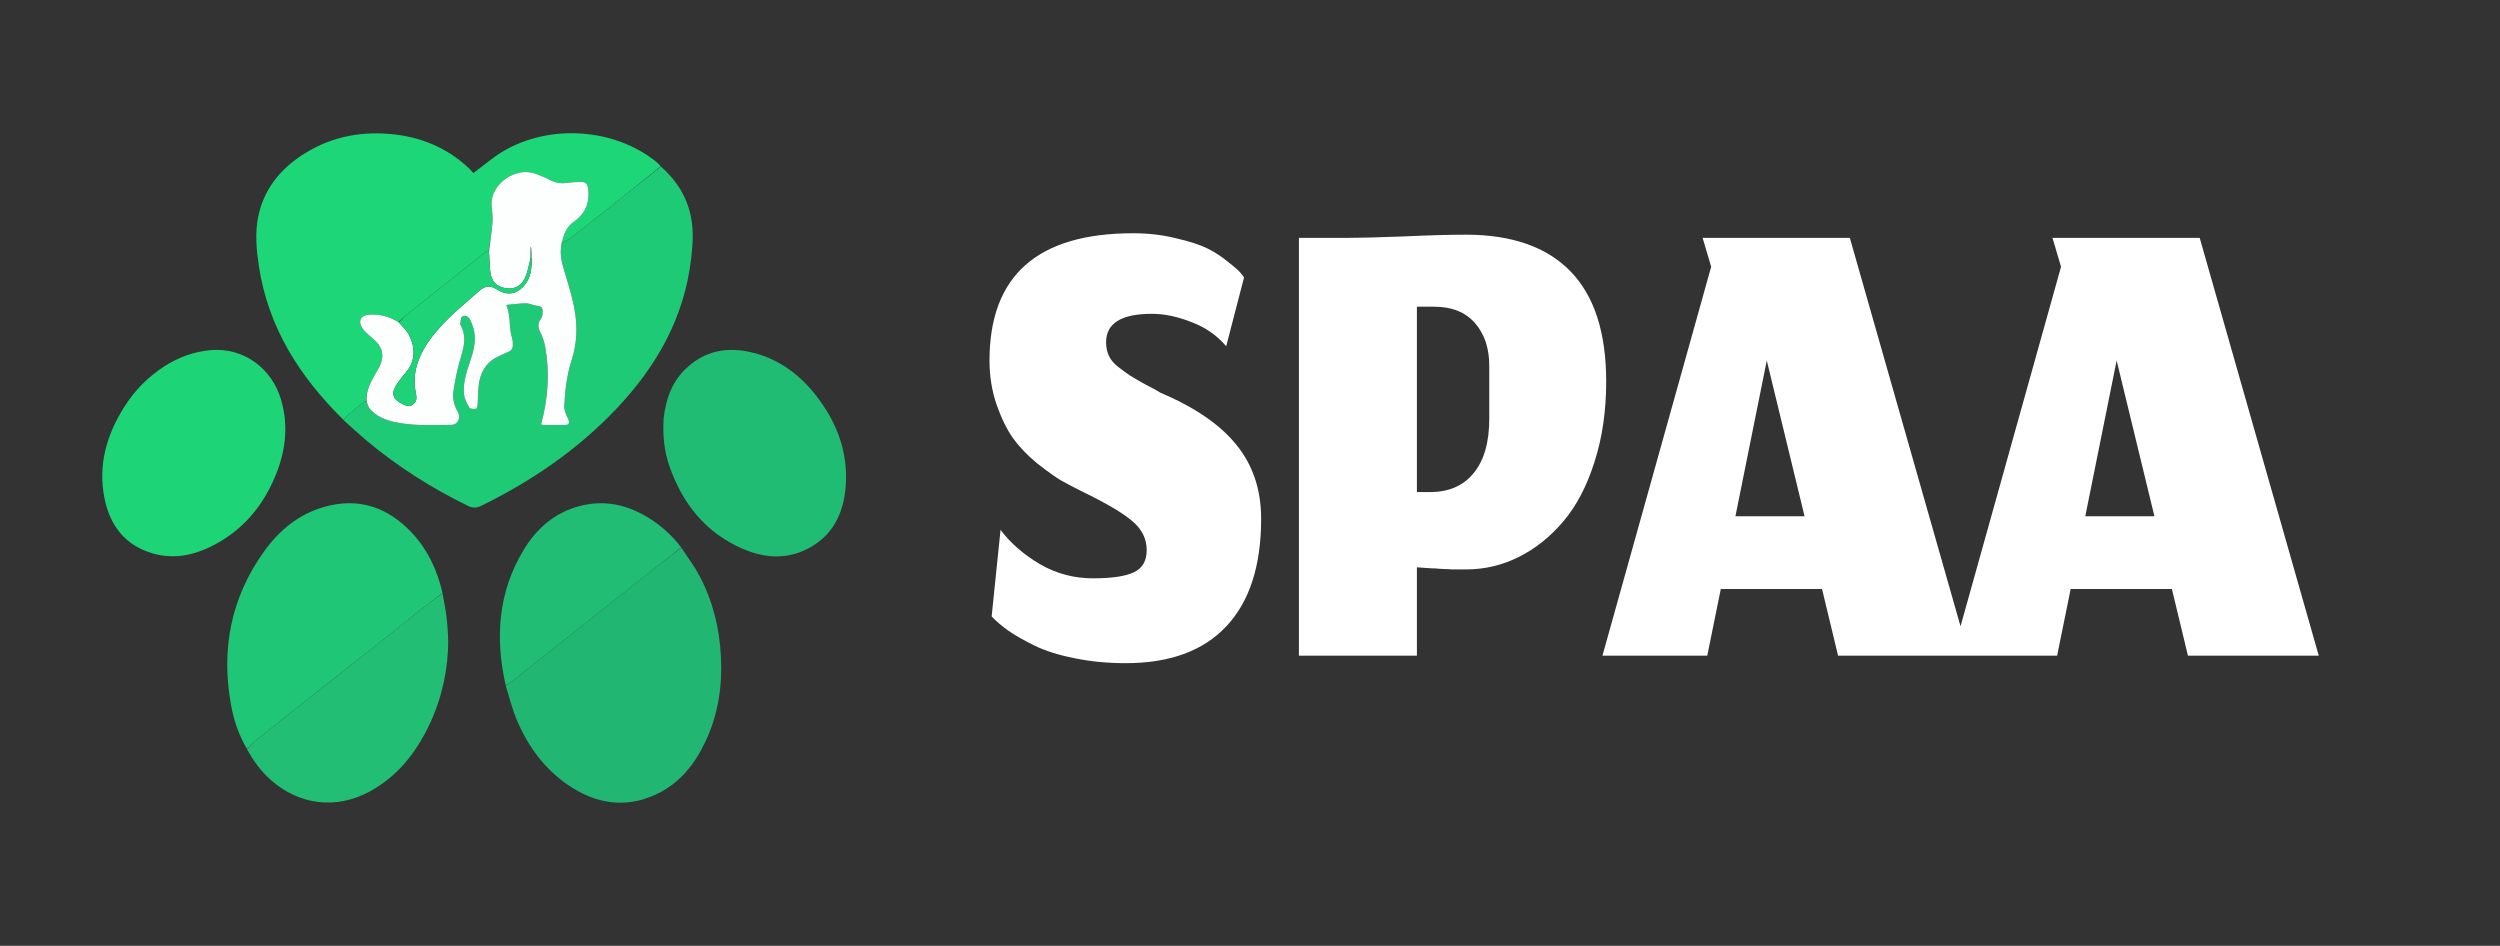 <svg width="2852" height="1079" viewBox="0 0 2852 1079" fill="none" xmlns="http://www.w3.org/2000/svg">
<rect x="0" y="0" width="2852" height="1079" fill="#333333" stroke="none"/>
<g clip-path="url(#clip0_149_2)">
<path d="M391.962 479.123C342.124 430.12 305.798 373.635 295.244 303.11C292.482 284.652 290.811 265.935 294.536 247.435C300.618 217.23 318.199 194.629 343.369 177.776C373.835 157.377 407.7 149.795 444.031 152.755C478.831 155.591 509.564 168.021 535.179 192.161C537.214 194.078 538.943 196.321 539.974 197.474C551.657 188.824 562.078 179.621 573.829 172.662C626.957 141.197 700.177 146.192 747.729 183.855C749.878 185.557 751.885 187.438 753.812 189.689C737.347 203.143 721.032 216.15 704.706 229.144C687.86 242.551 671.072 256.032 654.103 269.282C649.924 272.545 645.143 275.038 640.722 277.498C642.971 267.901 646.043 259.018 654.168 253.365C667.552 244.053 673.041 231.537 670.991 215.487C670.22 209.445 668.001 207.253 661.828 207.464C656.68 207.639 651.514 207.981 646.413 208.672C639.386 209.625 633.013 208.494 626.744 204.988C621.854 202.253 616.463 200.371 611.203 198.347C587.712 189.307 558.727 211.078 560.812 234.524C561.369 240.78 562.316 247.115 561.857 253.323C561.049 264.252 559.297 275.111 557.577 286.005C556.437 286.248 555.5 286.285 554.904 286.755C544.892 294.659 534.93 302.625 524.942 310.56C506.266 325.396 487.541 340.17 468.928 355.084C464.051 358.991 459.511 363.317 454.482 367.314C443.909 360.925 432.828 358.034 420.835 359.018C411.37 359.794 408.165 366.353 413.352 374.31C414.522 376.106 415.952 377.788 417.503 379.27C420.144 381.795 422.943 384.16 425.734 386.523C437.077 396.123 439.136 406.781 432.054 419.771C429.906 423.71 427.545 427.533 425.407 431.477C420.927 439.745 417.478 448.32 417.69 458.003C416.407 458.327 415.323 458.432 414.609 459.001C409.062 463.418 403.503 467.827 398.13 472.451C395.849 474.413 394.005 476.883 391.962 479.123Z" fill="#1DD677"/>
<path d="M640.638 277.886C645.143 275.038 649.924 272.545 654.103 269.282C671.072 256.032 687.86 242.551 704.706 229.144C721.032 216.15 737.347 203.143 753.996 189.997C771.834 205.79 783.983 224.877 788.423 248.4C791.362 263.967 790.261 279.617 788.452 295.166C780.626 362.407 749.027 417.964 703.25 466.261C658.876 513.077 606.49 548.864 548.721 577.122C543.467 579.691 539.235 579.689 533.943 577.116C492.134 556.786 453.203 532.037 417.597 502.132C408.963 494.88 400.678 487.211 392.097 479.429C394.005 476.883 395.849 474.413 398.13 472.451C403.503 467.827 409.062 463.418 414.609 459.001C415.323 458.432 416.407 458.327 417.843 458.339C419.673 461.47 420.406 464.79 422.39 466.975C429.291 474.577 438.379 478.624 448.179 480.997C470.147 486.317 492.551 484.795 514.824 484.68C522.348 484.642 526.124 476.837 522.322 470.034C518.193 462.643 515.93 454.65 517.206 446.524C519.233 433.607 521.757 420.651 525.546 408.158C529.375 395.534 532.452 383.443 525.512 371.061C525.273 370.635 525.003 370.076 525.087 369.646C525.656 366.746 525.364 362.637 527.157 361.244C530.398 358.726 534.337 361.24 535.983 364.246C538.316 368.507 539.979 373.333 540.924 378.117C543.404 390.669 539.643 402.422 535.651 414.167C531.738 425.684 528.131 437.497 529.361 449.773C529.892 455.074 532.726 460.375 535.513 465.085C536.397 466.579 540.57 466.633 543.121 466.34C543.933 466.247 544.766 462.929 544.91 461.036C545.449 453.912 545.36 446.729 546.145 439.639C547.722 425.402 553.972 413.952 567.214 407.232C571.359 405.128 575.633 403.269 579.907 401.433C583.375 399.943 585.163 397.438 585.019 393.682C584.924 391.2 585.108 388.564 584.341 386.273C580.214 373.954 582.971 360.449 577.695 348.354C577.59 348.112 577.82 347.725 577.792 347.843C585.3 347.173 592.645 346.124 600.002 346.027C603.68 345.979 607.342 347.898 611.078 348.526C618.593 349.787 619.135 350.13 618.944 357.777C618.894 359.787 618.204 362.092 617.038 363.705C613.644 368.402 613.403 372.739 616.016 378.082C618.69 383.552 620.856 389.503 621.938 395.48C627.323 425.224 625.32 454.618 617.217 484.301C618.112 484.424 619.652 484.805 621.194 484.818C628.691 484.882 636.189 484.859 643.687 484.842C648.858 484.831 649.912 483.577 648.548 478.622C648.075 476.903 646.724 475.436 646.18 473.725C645.145 470.468 643.534 467.079 643.681 463.813C644.497 445.646 646.715 427.569 652.289 410.236C658.539 390.798 658.895 371.109 655.146 351.541C652.08 335.543 646.974 319.912 642.34 304.246C639.75 295.493 638.791 286.83 640.638 277.886Z" fill="#1FCA76"/>
<path d="M777.323 624.853C784.24 635.471 791.987 645.647 797.913 656.792C813.125 685.397 820.681 716.245 822.424 748.552C824.237 782.165 819.38 814.624 805.093 845.304C792.666 871.991 774.948 894.235 747.595 906.658C712.417 922.633 679.004 916.722 647.906 895.403C621.297 877.162 602.791 852.034 590.162 822.713C584.647 809.909 581.154 796.235 577.021 782.42C579.639 780.316 582.085 778.886 584.297 777.157C593.301 770.123 602.237 763.003 611.189 755.904C626.372 743.865 641.553 731.823 656.727 719.773C672.16 707.519 687.578 695.245 703.015 682.995C719.878 669.613 736.718 656.2 753.644 642.896C761.444 636.764 769.424 630.86 777.323 624.853Z" fill="#22B673"/>
<path d="M281.801 854.434C272.57 838.974 266.835 822.143 263.62 804.582C251.978 740.994 263.283 682.048 301.187 629.149C318.347 605.2 340.439 586.783 369.229 578.452C409.099 566.915 442.794 578.576 470.468 608.464C488.256 627.675 498.937 650.84 504.849 676.573C498.001 681.85 491.369 686.511 485.026 691.535C463.21 708.812 441.543 726.278 419.727 743.556C398.304 760.523 376.74 777.312 355.291 794.248C334.622 810.567 313.972 826.911 293.435 843.394C289.28 846.729 285.665 850.737 281.801 854.434Z" fill="#1FC675"/>
<path d="M757.094 477.273C759.459 456.104 765.985 437.053 780.943 422.028C803.304 399.569 830.517 394.892 860.252 402.691C889.898 410.467 913.094 428.172 931.601 452.083C954.688 481.911 967.456 515.52 964.847 553.639C962.645 585.802 949.811 612.381 919.333 627.022C895.437 638.501 870.909 636.347 847.253 626.071C805.334 607.862 779.079 575.208 764.031 532.841C757.702 515.021 755.859 496.554 757.094 477.273Z" fill="#21BC74"/>
<path d="M187.741 417.74C204.045 407.383 221.342 401.081 240.325 399.432C277.449 396.206 310.5 419.69 321.003 457.212C328.739 484.848 326.095 512.053 315.911 538.502C301.36 576.29 276.975 605.718 240.168 623.739C219.203 634.004 197.026 637.932 174.22 631.323C142.653 622.176 125.371 599.47 119.169 568.304C111.657 530.547 121.599 496.071 141.799 464.133C153.622 445.441 168.776 429.93 187.741 417.74Z" fill="#1DD577"/>
<path d="M281.854 854.767C285.665 850.737 289.28 846.729 293.434 843.394C313.972 826.911 334.622 810.567 355.291 794.248C376.74 777.312 398.304 760.523 419.727 743.556C441.543 726.278 463.21 708.812 485.026 691.535C491.369 686.511 498.001 681.85 504.867 676.978C506.839 687.506 508.926 698.034 509.916 708.664C510.925 719.499 511.674 730.477 511.105 741.318C509.333 775.083 500.751 807.073 484.664 836.99C469.658 864.897 449.634 887.941 421.439 903.111C383.344 923.607 341.378 918.479 308.982 889.848C297.752 879.923 289.124 868.09 281.854 854.767Z" fill="#21BE74"/>
<path d="M777.132 624.563C769.424 630.86 761.444 636.764 753.644 642.896C736.718 656.2 719.878 669.613 703.015 682.995C687.578 695.246 672.16 707.519 656.727 719.773C641.553 731.823 626.372 743.865 611.189 755.904C602.237 763.003 593.301 770.123 584.297 777.157C582.085 778.886 579.639 780.316 576.952 782.02C564.55 727.583 568.149 675.033 597.992 626.343C612.541 602.607 632.699 585.175 660.092 577.61C690.349 569.254 717.994 576.236 743.617 593.127C756.466 601.597 767.608 611.993 777.132 624.563Z" fill="#21BD74"/>
<path d="M640.722 277.498C638.791 286.83 639.75 295.493 642.34 304.246C646.974 319.912 652.08 335.543 655.146 351.541C658.895 371.109 658.539 390.798 652.289 410.236C646.715 427.569 644.497 445.646 643.681 463.813C643.534 467.079 645.145 470.468 646.18 473.725C646.724 475.436 648.075 476.903 648.548 478.622C649.912 483.577 648.858 484.831 643.687 484.842C636.189 484.859 628.691 484.882 621.194 484.818C619.652 484.805 618.113 484.424 617.217 484.301C625.32 454.618 627.323 425.224 621.938 395.48C620.856 389.503 618.69 383.552 616.016 378.082C613.403 372.739 613.644 368.402 617.038 363.705C618.204 362.092 618.894 359.787 618.944 357.777C619.135 350.13 618.593 349.787 611.078 348.526C607.342 347.898 603.68 345.979 600.002 346.027C592.645 346.124 585.3 347.173 577.793 347.843C577.82 347.725 577.59 348.112 577.695 348.354C582.971 360.449 580.214 373.954 584.341 386.273C585.108 388.564 584.924 391.2 585.02 393.682C585.163 397.438 583.375 399.943 579.907 401.433C575.633 403.269 571.359 405.128 567.214 407.232C553.972 413.952 547.722 425.402 546.145 439.639C545.36 446.729 545.449 453.912 544.91 461.036C544.766 462.929 543.933 466.247 543.121 466.34C540.57 466.633 536.397 466.579 535.513 465.085C532.726 460.375 529.892 455.074 529.361 449.773C528.131 437.497 531.738 425.684 535.651 414.167C539.643 402.422 543.404 390.669 540.924 378.117C539.979 373.333 538.316 368.507 535.983 364.246C534.337 361.24 530.398 358.726 527.157 361.244C525.364 362.637 525.656 366.746 525.087 369.646C525.003 370.076 525.273 370.635 525.512 371.061C532.452 383.443 529.375 395.534 525.546 408.158C521.757 420.651 519.233 433.607 517.206 446.524C515.93 454.65 518.193 462.643 522.322 470.034C526.124 476.837 522.348 484.642 514.824 484.68C492.551 484.795 470.147 486.317 448.179 480.997C438.379 478.624 429.291 474.577 422.39 466.975C420.406 464.79 419.673 461.47 418.213 458.335C417.479 448.32 420.927 439.745 425.407 431.477C427.545 427.533 429.906 423.71 432.054 419.771C439.136 406.781 437.077 396.123 425.734 386.523C422.943 384.16 420.144 381.795 417.503 379.27C415.952 377.788 414.522 376.106 413.352 374.31C408.165 366.353 411.37 359.794 420.835 359.018C432.828 358.034 443.909 360.925 454.686 367.558C459.008 372.505 463.734 376.584 466.397 381.731C473.807 396.05 474.322 411.909 462.924 424.896C459.309 429.015 455.977 433.433 452.931 437.992C445.692 448.826 447.588 455.213 459.365 461.056C463.43 463.073 467.439 464.397 471.495 461.155C475.437 458.003 475.532 453.907 474.582 449.371C472.333 438.623 472.402 427.966 475.445 417.269C481.118 397.324 493.765 381.721 507.605 367.316C519.754 354.672 533.543 343.597 546.692 331.924C552.884 326.428 558.797 324.941 566.842 330.143C580.068 338.696 592.359 334.936 600.941 321.742C606.289 313.52 606.316 304.307 606.862 294.667C606.584 290.197 606.198 286.163 605.811 282.13C605.578 282.155 605.344 282.18 605.111 282.205C605.111 286.488 605.111 290.77 605.064 295.477C602.999 303.154 601.909 310.845 598.738 317.552C594.363 326.804 585.568 330.482 576.44 328.741C566.61 326.865 560.625 320.942 559.388 310.62C558.411 302.473 558.387 294.211 557.94 286C559.297 275.111 561.049 264.252 561.857 253.323C562.316 247.115 561.369 240.78 560.812 234.524C558.727 211.078 587.712 189.307 611.203 198.347C616.463 200.371 621.854 202.253 626.744 204.988C633.013 208.494 639.386 209.625 646.413 208.672C651.514 207.981 656.68 207.639 661.828 207.464C668.001 207.253 670.22 209.445 670.991 215.487C673.041 231.537 667.552 244.053 654.168 253.365C646.043 259.018 642.971 267.901 640.722 277.498Z" fill="#FDFFFE"/>
<path d="M557.577 286.005C558.387 294.211 558.411 302.473 559.388 310.62C560.625 320.942 566.61 326.865 576.44 328.741C585.568 330.482 594.363 326.804 598.738 317.552C601.909 310.845 602.999 303.154 605.338 295.456C606.023 295.042 606.388 295.073 606.753 295.104C606.316 304.307 606.289 313.52 600.941 321.742C592.359 334.936 580.068 338.696 566.842 330.143C558.797 324.941 552.884 326.428 546.692 331.924C533.543 343.597 519.754 354.672 507.605 367.316C493.765 381.721 481.118 397.324 475.445 417.269C472.402 427.966 472.333 438.623 474.582 449.371C475.532 453.907 475.437 458.003 471.495 461.155C467.439 464.397 463.43 463.073 459.365 461.056C447.588 455.213 445.692 448.826 452.931 437.992C455.977 433.433 459.309 429.015 462.924 424.896C474.322 411.909 473.807 396.05 466.397 381.731C463.734 376.584 459.008 372.505 455.02 367.694C459.511 363.317 464.051 358.991 468.928 355.084C487.541 340.17 506.267 325.396 524.942 310.56C534.93 302.625 544.892 294.659 554.904 286.755C555.5 286.285 556.437 286.248 557.577 286.005Z" fill="#1ED277"/>
<path d="M606.862 294.667C606.388 295.073 606.023 295.042 605.385 295.032C605.111 290.77 605.111 286.488 605.111 282.205C605.344 282.18 605.578 282.155 605.811 282.13C606.198 286.163 606.584 290.197 606.862 294.667Z" fill="#67E0A2"/>
<path d="M1284.17 756.54C1263.3 756.54 1243.78 754.642 1225.61 750.847C1207.72 747.322 1192.67 742.578 1180.47 736.613C1168.27 730.649 1158.24 724.956 1150.38 719.533C1142.79 714.111 1136.42 708.689 1131.27 703.267L1141.43 604.447C1152.55 619.358 1167.46 632.371 1186.17 643.487C1204.87 654.331 1225.07 659.753 1246.76 659.753C1268.45 659.753 1284.04 657.449 1293.53 652.84C1303.29 648.231 1308.17 639.827 1308.17 627.627C1308.17 614.613 1302.61 603.498 1291.49 594.28C1280.65 585.062 1261.81 573.947 1234.97 560.933C1225.21 556.053 1216.94 551.716 1210.16 547.92C1203.38 543.853 1194.3 537.347 1182.91 528.4C1171.8 519.182 1162.72 509.693 1155.67 499.933C1148.62 489.902 1142.38 477.16 1136.96 461.707C1131.54 445.982 1128.83 429.173 1128.83 411.28C1128.83 314.493 1183.46 266.1 1292.71 266.1C1310.06 266.1 1326.33 267.998 1341.51 271.793C1356.97 275.318 1369.03 279.249 1377.71 283.587C1386.38 287.924 1394.24 293.076 1401.29 299.04C1408.61 304.733 1413.22 308.8 1415.12 311.24C1417.02 313.409 1418.37 315.171 1419.19 316.527L1398.85 395.013C1388.28 382.542 1375 373.324 1359 367.36C1343.28 361.124 1328.23 358.007 1313.86 358.007C1279.16 358.007 1261.81 368.851 1261.81 390.54C1261.81 396.233 1262.89 401.384 1265.06 405.993C1267.23 410.602 1270.75 414.804 1275.63 418.6C1280.51 422.396 1284.99 425.649 1289.05 428.36C1293.39 431.071 1299.22 434.46 1306.54 438.527C1314.13 442.322 1319.82 445.44 1323.62 447.88C1363.2 464.689 1392.21 484.616 1410.65 507.66C1429.35 530.704 1438.71 558.764 1438.71 591.84C1438.71 645.52 1425.42 686.458 1398.85 714.653C1372.56 742.578 1334.33 756.54 1284.17 756.54ZM1616.4 748H1481.8V271.387H1535.48C1549.85 271.387 1571.54 270.844 1600.54 269.76C1629.55 268.404 1653.41 267.727 1672.12 267.727C1724.71 267.727 1764.57 281.689 1791.68 309.613C1818.79 337.538 1832.34 379.424 1832.34 435.273C1832.34 468.891 1827.87 499.527 1818.92 527.18C1810.25 554.562 1798.46 577.064 1783.54 594.687C1768.63 612.309 1751.69 625.864 1732.71 635.353C1713.73 644.842 1693.67 649.587 1672.52 649.587C1669.81 649.587 1666.97 649.587 1663.98 649.587C1661.27 649.587 1658.7 649.587 1656.26 649.587C1654.09 649.316 1651.38 649.18 1648.12 649.18C1645.14 648.909 1642.7 648.773 1640.8 648.773C1639.18 648.502 1636.74 648.367 1633.48 648.367C1630.5 648.096 1628.47 647.96 1627.38 647.96C1626.3 647.96 1624.27 647.824 1621.28 647.553C1618.3 647.282 1616.68 647.147 1616.4 647.147V748ZM1698.96 417.38C1698.96 397.318 1693.54 381.051 1682.69 368.58C1671.85 356.109 1656.26 349.873 1635.92 349.873H1616.4V561.34H1631.45C1652.87 561.34 1669.41 554.156 1681.06 539.787C1692.99 525.418 1698.96 504.678 1698.96 477.567V417.38ZM2096.88 748L2078.58 671.953H1963.09L1947.63 748H1828.07L1952.11 304.327L1942.35 271.387H2110.3L2246.13 748H2096.88ZM2015.55 411.28L1979.76 588.993H2058.65L2015.55 411.28ZM2496 748L2477.7 671.953H2362.21L2346.76 748H2227.2L2351.23 304.327L2341.47 271.387H2509.42L2645.25 748H2496ZM2414.67 411.28L2378.88 588.993H2457.78L2414.67 411.28Z" fill="white"/>
</g>
<defs>
<clipPath id="clip0_149_2">
<rect width="2852" height="1079" fill="white"/>
</clipPath>
</defs>
</svg>
